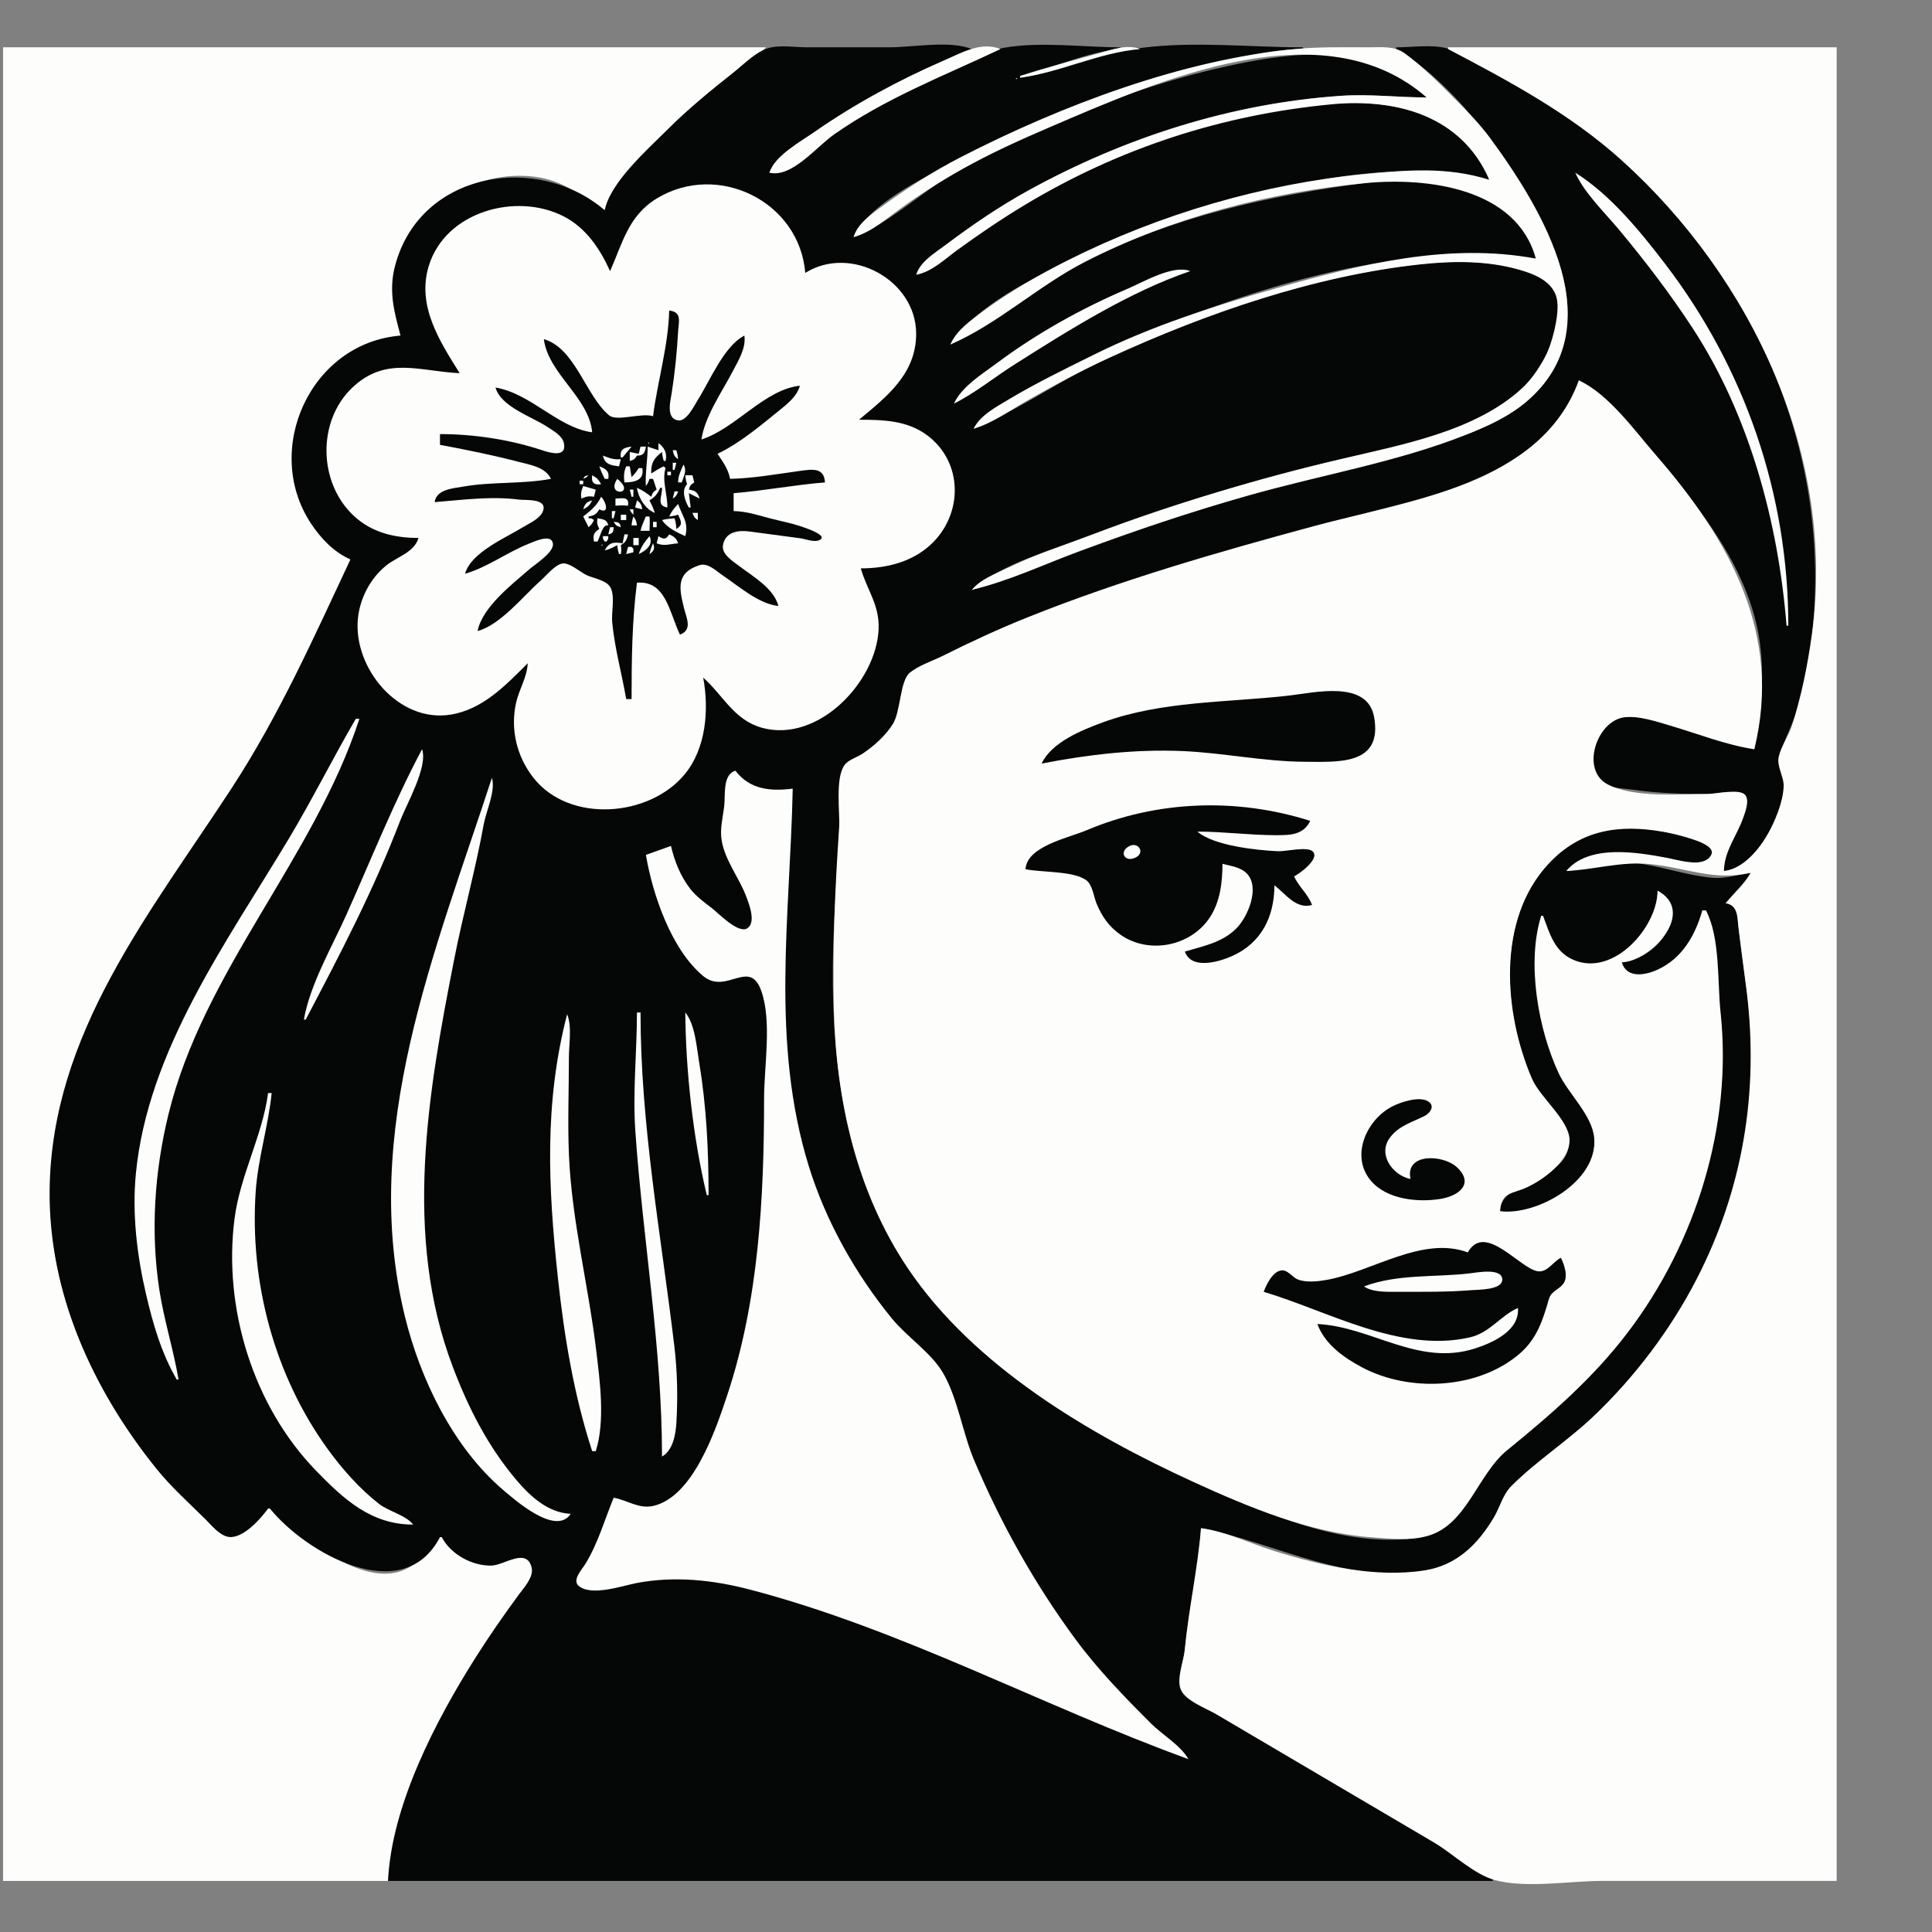 <?xml version="1.0" encoding="utf-8"?>
<svg xmlns="http://www.w3.org/2000/svg" viewBox="0 0 41 41" xmlns:bx="https://boxy-svg.com">
  <rect x="0" y="0" width="41" height="41" fill="#808080" stroke="none"/>
  <defs>
    <bx:export>
      <bx:file format="png" path="6357742542.png"/>
    </bx:export>
  </defs>
  <g transform="matrix(0.038, 0, 0, 0.038, 0.065, 1.004)" style="">
    <path d="m0 0v1024h215c3.882-44.52 28.074-92.369 52.333-129l22.946-33c2.996-4.291 7.014-9.528 4.628-14.981-4.141-9.462-15.789 0.832-22.907 0.718-11.035-0.177-20.571-7.322-27-15.737h-1c-5.755 7.553-13.507 16.665-23 19.363-24.065 6.838-55.747-21.175-72-35.363h-1c-4.778 4.777-13.838 16.288-21.576 15.635-4.617-0.39-9.392-6.632-12.424-9.635-9.028-8.941-18.332-17.244-26.561-27-32.057-38.009-56.671-86.813-60.35-137-5.974-81.497 35.078-144.9 78.556-210 33.747-50.528 68.988-103.9 88.355-162-54.272-34.043-35.588-116.79 28-125-2.282-13.26-6.516-23.157-3.321-37 7.822-33.896 44.873-56.068 78.321-51.711 16.78 2.186 25.243 10.843 39 18.711 2.613-7.877 9.526-14.522 14.576-21 12.671-16.255 27.472-31.329 43.424-44.386 10.15-8.307 23.736-15.464 32-25.614h-426z" fill="#fdfdfc"/>
    <path d="m336 91c-37.303-32.141-103.12-21.892-117.08 31-3.692 13.998-0.59 25.57 3.076 39-50.295 4.003-77.337 63.754-49.996 105 5.512 8.316 12.738 15.953 21.996 20-20.637 43.951-39.827 87.137-66.505 128-45.446 69.612-100.45 136.84-101.49 224-0.683 57.427 24.224 112.01 59.801 156 8.278 10.236 17.891 18.786 27.195 28 3.377 3.344 7.97 9.171 13 9.882 7.985 1.128 18.018-10.23 22-15.882h1c20.09 24.897 74.378 55.752 95 16h1c5.017 9.645 17.093 16.27 28 15.867 7.007-0.258 19.457-10.223 22.192 1.134 1.266 5.255-4.219 11.116-7.076 14.999-8.407 11.425-16.47 23.012-24.063 35-22.182 35.023-47.116 82.621-49.053 125h617v-1c-40.483-25.389-81.068-50.94-123-73.92-12.252-6.714-23.986-14.353-36-21.477-4.643-2.753-12.405-5.602-14.933-10.696-2.796-5.634 1.405-15.907 1.933-21.907 1.994-22.664 8.012-45.336 9-68 42.878 8.434 83.619 32.81 129 22.985 15.981-3.459 26.478-14.339 34.548-27.985 3.404-5.756 5.075-12.804 9.781-17.7 10.573-10.999 24.436-19.005 35.67-29.386 30.295-27.993 56.393-60.239 73.692-97.914 22.199-48.345 28.959-100.53 21.733-153-1.554-11.281-3.294-22.662-4.349-34-0.53-5.69-0.318-11.461-7.075-12 5.595-4.901 11.26-9.914 14-17-6.86 1.009-13.975 3.392-21 2.812-16.124-1.333-31.557-7.623-48-8.723-11.694-0.782-22.602 3.917-34 4.911 17.143-14.573 39.7-10.084 60-6.424 5.812 1.048 19.705 4.673 21.994-3.551 1.061-3.815-3.231-5.011-5.995-5.905-7.584-2.452-15.124-5.042-22.999-6.367-26.706-4.492-51.888 0.616-68.561 24.247-22.901 32.458-18.563 80.13-3.588 115 3.218 7.493 7.32 13.777 12.573 20 3.089 3.659 7.939 7.855 8.166 13 1.055 23.872-38.153 21.429-38.59 40 21.481 3.986 54.621-16.707 52.776-41-1.034-13.615-14.943-25.744-20.464-38-11.434-25.38-15.993-58.881-9.312-86h1c2.484 8.754 4.852 17.796 13.001 23.03 23.275 14.95 50.984-15.13 50.999-37.03 18.53 15.098-1.735 38.508-20 40 1.625 9.981 14.33 7.169 21 4.099 13.36-6.15 21.075-19.113 24-33.099h2c5.857 15.209 5.229 32.907 7.155 49 7.634 63.8-9.447 128.87-47.307 181-19.921 27.429-44.47 49.692-70.848 70.664-19.87 15.799-24.503 46.548-53 50.05-40.77 5.009-85.828-15.744-122-31.853-67.026-29.85-140.01-76.436-173.73-143.86-25.554-51.102-29.764-108.94-27.309-165 0.831-18.974 2.56-38.043 3.024-57 0.233-9.487-1.397-24.009 2.615-32.775 1.628-3.559 7.281-5.08 10.4-7.091 5.873-3.786 11.234-8.552 15.468-14.134 4.065-5.358 6.424-12.458 7.724-19 0.774-3.891 0.044-9.313 3.242-12.185 5.002-4.494 13.556-7.057 19.566-10.062 16.086-8.043 32.296-15.471 49-22.153 58.374-23.35 118.49-39.08 179-55.589 43.458-11.857 112.91-23.646 126-76.011 16.435 11.238 30.286 28.065 43.282 43 24.509 28.168 50.373 61.255 57.103 99 3.774 21.169 1.561 43.056-2.385 64-15.441-3.54-30.793-8.726-46-13.201-8.228-2.422-19.371-6.03-28-4.574-13.722 2.315-23.027 28.534-9.982 36.77 4.785 3.02 10.588 2.81 15.982 3.584 13.945 2.003 27.921 2.421 42 2.421 4.702 0 18.134-3.133 20.958 1.318 2.173 3.425-0.474 9.351-1.783 12.682-3.914 9.963-10.082 17.898-10.175 29 16.174-0.83 26.035-21.412 30.91-35 1.622-4.522 3.242-10.172 2.586-15-0.629-4.632-3.698-9.27-2.437-14 2.515-9.426 7.783-18.421 10.511-28 6.65-23.315 9.43-47.834 9.43-72 0-99.368-51.037-193.18-131-251.73-17.079-12.506-35.114-23.909-54-33.51-6.582-3.346-13.836-8.483-21-10.282-8.524-2.142-19.228-0.474-28-0.474v1c21.588 12.464 43.135 36.319 56.694 57 23.35 35.612 54.637 80 29.969 123-17.817 31.057-58.369 38.464-89.663 47.861-34.089 10.236-68.964 17.587-103 28.165-44.264 13.755-87.189 31.06-131 45.974 17.881-15.201 44.294-22.115 66-30.053 46.345-16.95 94.695-33.116 143-43.437 32.406-6.924 75.543-15.394 99.829-39.681 4.997-4.996 9.338-11.4 12.271-17.829 4.208-9.224 9.602-27.564 3.891-36.995-4.034-6.662-12.87-9.386-19.991-11.27-17.889-4.734-36.746-4.525-55-2.569-59.573 6.382-121.06 27.137-175 52.615-25.136 11.873-48.436 28.575-74 39.219 6.2-8.424 16.128-13.778 25-18.989 17.036-10.007 34.847-19.063 53-26.861 73.142-31.416 155.9-59.281 236-49.15-6.685-38.821-61.883-46.642-94-42.424-54.986 7.22-107.81 18.858-158 43.86-26.522 13.212-49.865 31.125-75 46.564 14.658-22.159 45.821-36.656 69-48.247 32.862-16.433 67.475-27.245 103-36.126 42.66-10.665 85.789-17.504 129-7.627-9.867-33.532-46.217-43.01-77-43-64.584 0.021-130.42 25.181-185 58-12.352 7.427-24.339 15.687-36 24.152-6.878 4.993-13.733 11.416-22 13.848 3.415-7.263 11.7-12.399 18-17.127 14.768-11.081 29.81-21.287 46-30.178 53.497-29.38 112.88-48.42 174-52.605 15.688-1.074 31.346 0.91 47 0.91-23.497-29.118-67.116-26.098-100-19.803-54.932 10.515-109.91 32.558-159 59.112-20.811 11.257-39.161 30.084-61 38.691 8.712-18.682 38.588-32.661 56-42.08 39.206-21.209 82.249-36.341 125-48.629 22.267-6.4 46.656-14.226 70-14.291v-1c-29.275 0-60.986-3.481-90 0.289-22.982 2.986-45.317 12.029-68 16.711v-1c18.454-4.269 37.058-13.453 56-15v-1c-20.714 0-44.625-3.348-65 0.263-19.785 3.506-43.395 17.524-61 27.046-16.485 8.916-32.148 18.893-47 30.342-7.311 5.636-13.193 13.691-23 12.349 4.838-9.929 19.084-17.84 28-24.025 26.267-18.22 55.185-33.408 85-44.975-11.932-5.007-33.009-1-46-1h-46c-6.71 0-15.576-1.513-22 0.564-6.858 2.217-13.431 9.018-19 13.433-12.921 10.244-25.317 20.32-37 32.003-10.963 10.964-31.882 29.332-35 45z" fill="#050606"/>
    <path d="m428 70c12.32 3.114 26.237-14.425 36-21.279 29.104-20.432 61.14-32.642 93-47.721-10.829-4.544-22.332 2.37-32 6.576-25.301 11.006-49.33 24.007-72 39.768-7.677 5.337-22.277 13.37-25 22.656m140-54v1c22.586-3.041 44.271-14.143 67-16-6.949-2.916-16.112 0.336-23 2.29-14.686 4.167-29.478 7.986-44 12.71m-93 90c9.887-2.726 17.842-9.925 26-15.848 10.931-7.935 22.243-15.086 34-21.728 15.741-8.893 32.404-16.452 49-23.575 61.035-26.196 153.18-67.327 211-16.85-15.981 0-31.976-2.008-48-0.91-61.117 4.185-120.5 23.225-174 52.605-16.56 9.095-31.905 19.586-47 30.932-5.732 4.308-13.971 9.203-16 16.373 8.723-1.574 16.002-8.767 23-13.848 12.301-8.93 24.965-17.53 38-25.352 52.713-31.63 109.91-50.152 171-55.97 35.983-3.427 72.536 6.329 88 42.17-23.448-7.436-45.993-5.495-70-3.17-56.579 5.479-114.19 22.454-165 47.923-16.557 8.3-33.129 17.816-48 28.877-6.913 5.141-14.399 10.291-18 18.37 26.334-11.362 49.202-32.81 75-46.052 48.529-24.911 103.02-38.981 157-44.118 34.615-3.294 84.23 2.791 95 42.17-48.862-9.104-97.99 3.169-145 16.573-34.638 9.875-69.679 21.061-102 37.18-16.237 8.098-32.416 15.877-48 25.247-6.784 4.079-15.428 8.67-19 16 10.315-2.971 19.752-9.841 29-15.15 15.305-8.785 30.952-17.173 47-24.541 54.086-24.835 114.51-45.77 174-52.143 18.334-1.964 37.124-2.029 55 3.131 7.66 2.211 16.763 5.732 19.991 13.703 2.361 5.83 0.534 15.051-0.89 21-1.23 5.141-2.972 10.372-5.54 15-3.36 6.053-7.457 12.031-12.6 16.711-26.152 23.795-66.634 31.161-99.961 39.034-46.751 11.045-94.075 24.993-139 42.063-16.048 6.097-32.541 11.419-48 18.934-6.893 3.351-15.019 6.247-20 12.258 20.789-4.938 40.988-14.489 61-21.95 30.521-11.378 61.674-21.687 93-30.629 40.269-11.494 83.032-18.562 122-34.022 11.993-4.758 24.115-10.238 34-18.699 48.51-41.522 8.908-106.85-20.289-146.7-5.82-7.943-12.766-15.055-19.711-22-8.912-8.912-17.795-18.007-28-25.482-6.042-4.426-12.886-3.518-20-3.518-13.703 0-27.367-0.342-41 0.925-63.242 5.88-130.85 31.53-187 60.332-15.488 7.944-29.919 17.291-44 27.488-6.052 4.383-13.907 9.796-16 17.255m332-106v1c34.08 17.871 68.216 36.171 97 62.17 72.845 65.795 119.92 165.61 106.13 264.83-2.41 17.365-5.82 34.275-11.159 51-1.859 5.822-5.906 11.099-7.294 17-1.349 5.739 2.993 11.197 2.71 17-0.794 16.296-15.832 45.239-33.387 47 0.241-11.304 7.353-19.681 10.921-30 1.1-3.184 3.46-9.325 1.05-12.397-3.012-3.839-16.457-0.603-20.971-0.603-16.171 0-41.347 2.293-55.999-5.442-15.055-7.948-6.16-34.928 8.999-37.33 7.875-1.247 18.485 2.359 26 4.571 15.213 4.477 31.336 10.896 47 13.201 15.773-64.024-13.718-116.88-54.718-164-11.882-13.656-26.566-34.343-43.282-42-21.19 58.317-95.344 67.178-147 81.151-54.552 14.757-108.45 30.213-161 51.249-16.03 6.417-31.563 13.635-47 21.353-5.851 2.925-13.47 5.357-18.566 9.46-5.655 4.552-5.069 21.731-9.567 28.787-4.195 6.581-10.428 12.17-16.867 16.481-2.894 1.937-7.883 3.407-9.973 6.217-5.53 7.438-2.505 26.368-3.117 35.302-2.315 33.819-3.755 67.118-2.925 101 1.249 50.943 12.483 102.14 41.373 145 36.797 54.589 100.93 92.423 159.64 119.31 30.759 14.084 64.889 28.279 99 30.78 10.567 0.774 21.61 2.203 32-0.874 21.567-6.386 27.525-34.345 44-47.755 24.578-20.005 47.764-40.086 67.116-65.46 38.248-50.15 58.796-115.99 52.05-179-1.837-17.158-0.114-41.639-8.166-57h-2c-4.063 14.013-11.184 26.739-25 33.099-6.887 3.17-17.286 5.067-20-4.099 16.553-0.721 41.919-28.177 20-40-0.056 20.309-24.569 48.312-47 38.633-10.73-4.631-13.233-14.795-17-24.633h-1c-8.295 26.23-1.681 63.547 9.782 88 5.382 11.482 18.604 23.212 19.802 36 2.282 24.355-31.968 43.592-52.584 41 0.56-10.776 7.014-9.626 15-13.324 9.391-4.348 24.086-14.971 23.799-26.676-0.269-10.943-16.429-23.477-20.948-34-15.746-36.664-19.949-88.653 9.239-120 17.851-19.17 39.485-22.223 63.91-17.917 4.859 0.857 30.607 5.915 26.958 12.873-4.084 7.788-18.456 2.87-24.958 1.654-16.727-3.129-43.546-7.641-56 7.389 16.231-0.742 30.312-5.499 47-3.829 20.438 2.044 35.096 9.608 56 4.829-3.781 6.572-9.332 11.205-14 17 6.633 1.083 6.546 7.318 7.075 13l4.77 37c6.672 55.727-2.225 109.86-28.103 160-14.622 28.329-34.673 54.867-57.823 76.789-14.435 13.67-31.617 24.693-45.59 38.675-4.769 4.771-6.405 11.827-9.781 17.536-8.842 14.951-20.8 26.766-38.548 29.561-27.623 4.35-57.655-2.584-84-10.78-13.353-4.154-27.102-10.977-41-12.781-1.854 22.702-6.924 45.264-9.075 68-0.594 6.277-4.587 15.817-2.307 21.907 2.451 6.544 14.741 10.872 20.382 14.296l56 32.998 66 38.859c10.019 6.15 21.697 17.33 33 20.44 17.467 4.81 41.854 0.5 60 0.5h131v-1024h-217m-241.33 17.333c-0.445 0.445 0.611 0.389 0.666 0.333 0.445-0.445-0.611-0.389-0.666-0.333m312.33 52.667c5.096 11.434 16.546 22.364 24.565 32 14.707 17.671 28.512 35.73 41.091 55 31.605 48.417 47.816 108.71 52.344 166h1c0-73.221-24.205-143.74-68.765-202-13.901-18.176-30.641-38.744-50.235-51m-539 55c-5.624-12.451-13.461-24.226-26-30.626-26.386-13.466-65.847-2.757-75.226 27.626-6.862 22.229 5.975 42.045 17.226 60-22.274-1.018-41.191-9.764-59.985 8.09-19.73 18.742-18.983 53.309 1.024 71.726 10.095 9.291 22.674 12.184 35.961 12.184-2.282 8.057-11.936 10.497-17.999 15.379-8.887 7.156-14.702 18.302-15.83 29.621-2.758 27.665 22.713 58.434 51.829 53.675 17.95-2.934 30.727-16.402 43-28.675-0.362 7.907-4.776 14.408-6.486 22-3.312 14.708 0.311 30.016 9.645 41.911 20.125 25.645 64.801 21.982 84.512-1.911 11.984-14.526 13.647-36.128 10.329-54 11.169 9.921 17.238 23.808 33 28.073 31.27 8.458 63.664-25.67 64.961-55.073 0.594-13.468-6.445-21.817-9.961-34 14.069 0 28.3-3.372 38.961-13.184 18.287-16.833 18.418-46.068-1.961-61.206-11.165-8.294-24.72-8.61-38-8.61 15.481-12.85 31.928-25.636 31.921-48-9e-3 -30.063-36.6-49.908-61.921-34-3.263-39.947-48.858-62.323-83-41.536-15.751 9.59-19.077 24.918-26 40.536m192 74c11.857-5.899 22.778-14.843 34-21.947 30.158-19.091 64.077-40.502 98-52.053-9.399-3.834-26.316 6.151-35 9.85-25.508 10.866-50.77 24.925-73 41.524-8.339 6.227-19.486 12.946-24 22.626z" fill="#fdfdfc"/>
    <path d="m372 147c-0.404 19.469-6.552 39.627-9 59-6.468-2.014-20.224 3.086-24.485-0.422-13.063-10.753-18.986-37.655-36.515-42.578 2.541 19.428 25.245 32.516 27 52-19.024-2.49-34.088-21.615-54-25 3.031 10.769 20.289 16.218 29 22.004 3.235 2.149 8.29 4.849 9.183 8.999 1.829 8.501-8.159 5.325-12.183 3.998-18.023-5.946-38.059-9.001-57-9.001v6c14.829 2.763 29.408 5.718 44 9.522 6.619 1.726 14.734 2.858 18 9.478-16.2 3.009-32.754 1.493-49 4.321-6.144 1.069-14.862 1.542-16 8.679 15.352-1.212 31.633-3.442 47-1.424 3.775 0.495 16.118-0.835 13.534 6.385-1.546 4.32-7.887 6.994-11.534 9.228-9.843 6.03-28.676 13.969-32 25.811 12.662-3.648 23.732-12.156 36-16.938 2.755-1.074 12.269-5.62 13.079 0.082 0.688 4.849-9.883 11.505-13.079 14.28-9.722 8.442-26.437 21.332-29 34.576 12.784-3.482 25.284-19.325 35-27.95 3.221-2.86 7.763-8.601 12-9.708 3.993-1.043 10.382 4.829 14 6.48 3.773 1.721 10.654 2.756 12.972 6.456 3.05 4.867 0.668 14.157 1.198 19.722 1.406 14.764 5.354 28.61 7.83 43h3c0-22.001 0.229-43.188 3-65 16.125-1.271 17.934 16.199 24 29 7.217-2.656 3.64-9.224 2.231-15-2.618-10.739-4.599-19.572 8.769-23.802 4.7-1.488 9.402 3.392 13 5.801 8.974 6.009 20.014 15.876 31 17.001-2.579-9.916-14.268-16.483-21.985-22.37-3.439-2.623-9.898-6.509-8.968-11.631 1.387-7.633 8.72-8.403 14.953-7.575l28 3.732c3.029 0.377 7.719 2.369 10.663 1.152 7.132-2.948-12.894-8.678-14.663-9.157l-13-3.162c-6.654-1.823-13.048-3.846-20-3.989v-10c17.076-1.348 33.947-4.654 51-6-0.471-8.495-7.123-7.36-14-6.424-12.762 1.738-26.13 4.158-39 4.424-0.979-5.487-4.013-9.422-7-14 12.131-5.739 23.596-15.391 34-23.805 4.819-3.897 10.278-8.06 12-14.195-19.66 2.014-35.938 23.968-55 30 1.948-12.995 11.429-26.449 17.465-38 3.174-6.076 7.507-12.948 6.535-20-11.389 5.818-19.358 25.43-26.053 36-2.054 3.242-6.197 12.027-10.932 11.369-7.011-0.975-4.282-11.068-3.605-15.369 1.749-11.111 2.929-22.772 3.555-34 0.325-5.851 2.346-11.158-4.965-12z" fill="#050606"/>
    <path d="m360.33 220.67c-0.055 0.055-0.111 1.111 0.334 0.666 0.055-0.055 0.111-1.111-0.334-0.666m5.667 0.333v4l-6-2c0 7.206-1.497 15.137-1 22 1.081-1.458 1.436-2.248 2-4h2l2 6c-1.92 1.297-2.316 1.791-3 4-2.59-2.034-4.969-3.724-8-5 0.814 5.573 4.621 11.916 10 14-0.777-2.489-1.817-4.672-3-7 3.129-1.806 4.523-3.715 6-7h1c0.232 4.748-3.428 9.879 3 11 0.062-7.444-3.144-15.358-1-22l-1-1c-2.513 1.106-4.677 2.523-7 4-0.27-5.803 1.425-8.468 6-12 0.176 1.878 0.438 3.2 1 5h1c0.986-4.114-0.553-7.538-4-10m-21 8h1l5-6c-4.159 0.469-6.672 1.506-6 6m11-6-1 4-5-1v5c2.297-0.674 2.774-0.965 4-3 3.674 0.063 4.439-1.472 5-5h-3m18 2c0.526 2.543 0.878 3.535 3 5-0.176-1.878-0.438-3.199-1-5h-2m-39 3c1.082 4.962 4.365 5.396 9 6l1-4c-3.867 0.44-6.428-0.633-10-2m39 4v4h1l1-4h-2m6 1c-1.463 3.439-3.035 6.219-3 10h2c1.193-3.541 3.062-6.649 1-10m-47 1c0.825 2.455 1.829 4.688 3 7h2c0.731-4.118-1.229-5.675-5-7m15 0c-1.408 3.209-1.357 5.539-1 9 5.632-0.063 11.28-1.2 10-8h-2c-1.249 1.917-2.36 3.428-4 5l-1-6h-2m23 3v2h2v-2h-2m-47 4c1.58-0.684 1.777-0.805 3-2-2.092 0.406-2.02 0.217-3 2m5-2c-0.593 4.052 0.948 5.593 5 5-1.409-2.564-2.403-3.67-5-5m52 0c0.176 1.878 0.438 3.199 1 5-3.364 3.388-1.155 9.405 1 13h1l-1-8 6 3c-0.978-3.464-2.474-4.482-6-5 0.674-2.297 0.965-2.774 3-4l-1-4h-4m-38 2c-6.791 10.19 11.288 8.955 0 0m-21 1v2h2v-2h-2m2 3c-1.098 2.694-1.495 4.156-1 7 2.701-1.166 4.115-1.507 7-1l1-4-7-2m26 2 1 4h1v-4h-2m25 1-1 4c1.87-1.229 2.223-1.868 3-4h-2m-41 3c-2.272 4.821-5.826 7.778-10 11l3 6c1.608-1.45 2.064-2.051 3-4-1.479-0.986-1.203-1-3-1v-1c3.176-0.503 4.331-1.255 6-4 5.906 3.075 3.667-4.446 1-7m8 1v4c2.428-0.262 4.572-0.262 7 0 0.817-5.324-3.012-4.079-7-4m-18 6c2.687-1.324 3.676-2.313 5-5-3.127 0.934-4.066 1.873-5 5m30-5-1 4 4 1c-0.526-2.543-0.878-3.535-3-5m23 2c-2.129 2.278-3.701 4.181-5 7 1.878-0.176 3.199-0.438 5-1 1.628 3.738 2.894 5.558-1 8-0.094-2.205-0.356-3.894-1-6-2.424 0.195-4.648 0.41-7 1 2.856 4.356 8.321 6.887 13 9 2.002-7.664-1.577-10.914-4-18m11 2 1 1-1-1m-38 1c0.684 1.58 0.805 1.777 2 3v-3h-2m-10 1v4h1l1-4h-2m45 1c0.777 2.132 1.13 2.771 3 4v-4h-3m-40 1v3h3v-3h-3m7 1c-0.562 1.801-0.824 3.122-1 5h3c-0.303-2.294-0.579-3.212-2-5m7 0c-1.193 2.68-2.35 5.14-3 8h5c0.034-2.735 0.361-5.3 0-8h-2m-27 1c-0.489 2.585-0.187 3.635 1 6-3.15 1.948-3.609 3.369-3 7h2c1.799-3.598 2.832-9.792 6-9-0.704-3.3-2.861-3.391-6-4m9 2c1.226 2.035 1.703 2.326 4 3-0.578-2.697-1.261-2.789-4-3m22 0v3h2v-3h-2m-24 3-1 4c2.698-0.578 2.789-1.261 3-4h-2m8 4-1 5c-4.798-0.834-7.68-0.597-10 4 2.609-0.659 4.64-1.687 7-3 0.176 1.878 0.438 3.199 1 5h1c0.34-2.018 0.323-2.967 0-5 2.719-1.573 3.373-2.925 4-6h-2m25 0c-1.793 3.035-3.114 2.83-6 1l-1 4c4.454 1.795 7.429 0.296 12 0-0.934-2.823-2.293-3.811-5-5m-37 1c0 1.797 0.014 1.521 1 3h1c0.986-1.479 1-1.203 1-3h-3m26 0c-2.675 3.148-4.739 6.05-6 10 4.025-1.894 8.459-5.317 6-10m-9 1v4h3v-4h-3m-17.667 3.667c-0.055 0.055-0.111 1.111 0.334 0.666 0.055-0.055 0.111-1.111-0.334-0.666m28.667-0.667c-0.895 2.042-1.536 3.828-2 6 2.555-1.65 3.098-3.12 2-6m-14 2-1 4 4-1v-2l-1-1h-2z" fill="#fdfdfc"/>
    <path d="m580 400c26.07-5.056 52.409-8.125 79-6.961 22.696 0.994 45.25 5.851 68 5.96 18.769 0.091 43.55 2.026 38.671-24.999-3.768-20.866-33.268-13.59-47.671-11.95-34.632 3.944-70.979 2.883-104 15.003-11.626 4.267-28.477 11.113-34 22.947z" fill="#050606"/>
    <path d="m197 375c-12.915 22.106-24.265 45.014-37.449 67-34.509 57.547-78.715 118.12-85.381 187-2.155 22.272 0.571 45.34 5.595 67 3.848 16.589 8.589 33.186 17.235 48h1c-2.846-16.746-8.101-33.141-10.704-50-5.017-32.496-2.72-66.153 5.043-98 19.552-80.21 81.28-143.13 106.66-221h-2m37 17c-15.668 29.39-28.463 61.557-42.075 92-8.09 18.093-20.561 39.463-23.925 59h1c19.336-36.75 37.831-72.102 52.742-111 3.601-9.394 15.653-30.214 12.258-40m139 54-14 5c3.749 22.141 14.184 52.887 32.004 67.671 12.96 10.752 25.883-10.285 32.448 8.329 6.007 17.031 1.548 42.024 1.548 60 0 55.484-2.965 112.9-20.667 166-6.312 18.934-18.864 56.589-41.333 61.606-7.913 1.768-14.553-3.283-22-4.606-5.113 12.467-8.726 25.433-15.811 37-1.778 2.904-7.485 8.905-3.816 12.142 7.038 6.21 24.705-0.047 32.627-1.531 21.096-3.953 42.316-1.731 63 3.675 84.989 22.215 162.77 64.79 245 94.714-4.509-7.847-14.57-13.573-21-20-14.888-14.882-29.592-30.018-42.116-47-22.854-30.99-41.597-64.546-56.6-100-6.45-15.241-9.197-34.945-17.509-48.961-6.575-11.087-20.006-19.891-28.312-30.039-20.318-24.823-36.937-54.307-46.438-85-21.532-69.563-10.489-140.08-9.025-211-12.325 1.558-23.879 0.611-32-10-7.335 2.227-5.493 13.625-6.286 20-0.789 6.34-2.463 12.566-1.388 19 1.853 11.096 9.669 20.621 13.608 31 1.583 4.17 5.857 14.811 0.632 18.033-5.013 3.092-15.947-8.354-19.566-11.153-4.279-3.308-8.895-6.62-12.239-10.919-5.395-6.935-8.795-15.463-10.761-23.961m-100-38c-31.659 97.133-73.954 197.45-48.525 301 8.571 34.907 26.854 72.712 54.525 96.421 6.46 5.535 29.771 26.273 38 13.579-12.672-0.58-22.624-9.777-30.41-19-15.935-18.878-26.676-40.041-35.398-63-27.935-73.535-13.871-153.39 0.809-228 4.94-25.107 11.875-49.883 16.423-75 1.34-7.4 6.788-18.786 4.576-26z" fill="#fdfdfc"/>
    <path d="m571 459c9.053 1.868 26.24 0.869 33.721 5.988 3.661 2.506 4.308 9.116 5.883 13.012 2.925 7.235 6.961 13.028 13.397 17.56 15.753 11.093 39.127 6.636 49.894-9.56 5.804-8.731 7.077-19.741 7.105-30 4.598 1.193 10.109 1.81 13.581 5.394 7.534 7.775 0.628 24.085-5.686 30.513-8.01 8.153-18.568 9.954-28.895 13.093 3.553 10.111 18.458 5.942 26 2.663 16.731-7.274 23.988-22.163 24-39.663 6.463 4.894 11.954 13.461 21 11-2.089-6.025-7.413-10.117-10-16 2.898-1.352 14.759-9.985 10.339-13.971-3.175-2.864-15.04 0.12-19.339-0.068-11.798-0.518-35.993-3.093-45-10.961 14.712 0 29.255 2.001 44 2 7.782 0 15.23-0.111 19-8-41.068-13.018-85.419-11.453-125 5.284-10.053 4.251-33.294 8.92-34 21.716z" fill="#050606"/>
    <path d="m629.06 446.05c-6.372 3.216-2.415 9.72 3.793 6.228 5.017-2.821 0.958-8.626-3.793-6.228m-275.06 92.953c0 21.906-2.415 44.037-0.91 66 4.175 60.969 14.91 120.66 14.91 182 6.146-3.488 7.66-12.438 8.035-19 0.83-14.477 0.54-28.544-1.19-43-7.44-62.169-18.845-123.16-18.845-186h-2m27 0c0.271 32.706 4.333 70.164 12 102h1c0-24.951-1.138-49.345-5.247-74-1.403-8.417-2.235-21.291-7.753-28m-66 1c-12.889 49.816-10.595 96.476-5.166 147 3.528 32.835 8.925 65.579 19.166 97h2c5.319-16.779 2.348-38.76 0.285-56-4.34-36.272-13.644-72.437-15.246-109-0.799-18.26-0.039-36.721-0.039-55 0-7.216 1.802-17.322-1-24m-167 44c-3.072 23.611-15.561 45.82-18.711 70-6.495 49.859 10.318 104.62 45.426 140.83 15.659 16.152 30.909 30.17 54.285 30.17-3.938-5.248-13.6-7.349-19-11.529-10.701-8.283-20.642-19.547-28.575-30.471-29.862-41.124-43.804-93.347-40.335-144 1.279-18.685 7.078-36.618 8.91-55h-2z" fill="#fdfdfc"/>
    <path d="m786 632c-9.867-1.964-18.491-13.592-11.566-22.996 4.979-6.762 12.428-8.673 19.507-12.248 2.653-1.339 5.756-5.095 2.455-7.728-4.72-3.764-15.817 0.038-20.396 2.349-14.425 7.283-23.84 27.658-12.177 41.53 8.909 10.595 26.408 12.329 39.177 10.172 10.018-1.691 18.837-8.481 8.815-17.739-7.559-6.982-28.968-8.081-25.815 6.66m32 41c-25.456-9.488-53.886 10.978-79 15.385-4.789 0.84-11.327 1.548-15.961-0.278-3.034-1.195-5.556-5.422-9.05-5.07-4.971 0.501-8.46 7.93-9.989 11.963 36.073 10.766 76.074 34.254 115 25.486 11.36-2.559 17.122-12.095 27-16.486 1.051 12.623-13.833 19.376-24 22.641-31.78 10.205-57.892-12.265-88-13.641 4.146 11.304 14.719 18.77 25 24.218 26.53 14.06 64.79 12.275 87.961-7.682 9.705-8.359 12.961-18.809 16.341-30.521 1.273-4.408 5.419-5.106 7.952-8.405 3.045-3.967 0.661-10.653-1.254-14.61-4.343 2.116-7.621 8.395-13 7.522-10.097-1.637-29.447-27.548-39-10.522z" fill="#050606"/>
    <path d="m760 692c4.983 3.405 13.107 2.998 19 3 13.718 5e-3 27.346 0.183 41-0.914 3.892-0.313 17.418-0.032 17.248-6.035-0.186-6.593-14.437-3.786-18.248-3.337-19.583 2.311-40.096 0.194-59 7.286z" fill="#fdfdfc"/>
  </g>
</svg>